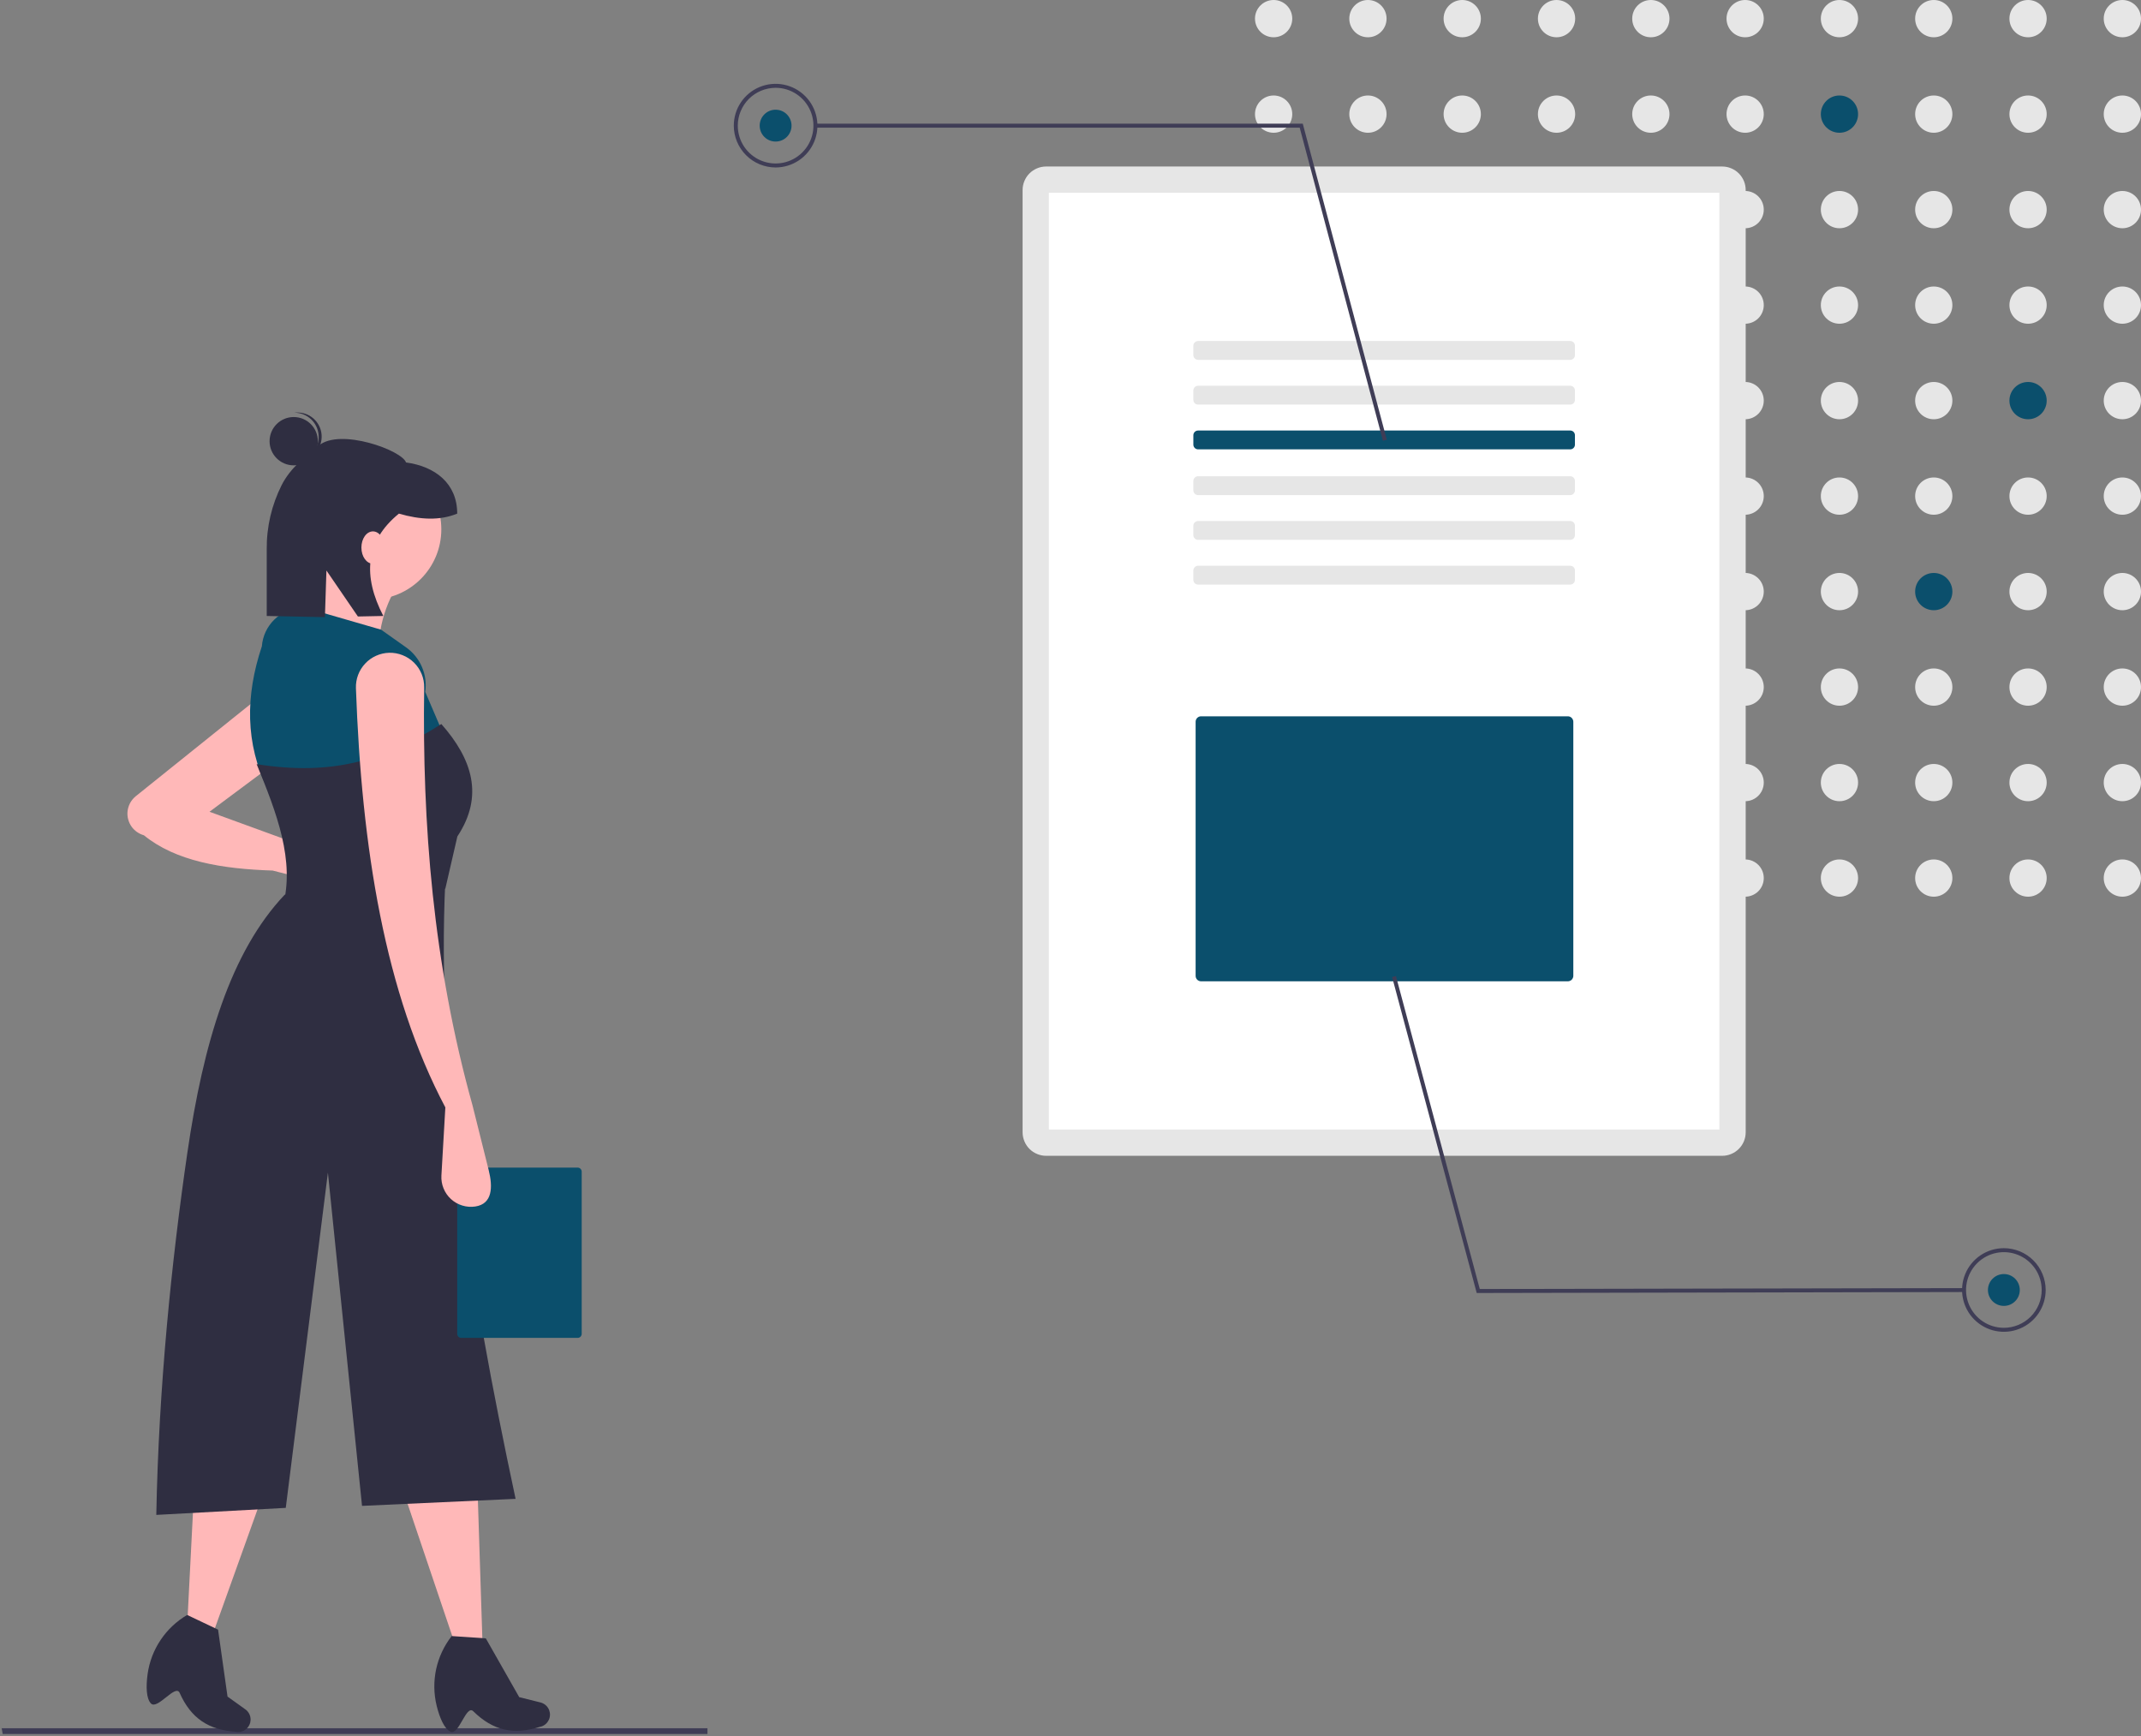 <svg xmlns="http://www.w3.org/2000/svg" viewBox="0 0 783 635" width="783" height="635">
	<rect x="0" y="0" width="783" height="635" fill="#808080" stroke="none"/>
	<style>
		tspan { white-space:pre }
		.shp0 { fill: #3f3d56 } 
		.shp1 { fill: #e6e6e6 } 
		.shp2 { fill: #0b4f6c } 
		.shp3 { fill: #ffffff } 
		.shp4 { fill: #ffb8b8 } 
		.shp5 { fill: #2f2e41 } 
	</style>
	<path id="Layer" class="shp0" d="M0.99 634.12L258.73 634.12L258.73 632.02L0.61 632.02L0.99 634.12L0.99 634.12Z" />
	<path id="Layer" class="shp1" d="M776.19 13.63C779.96 13.63 783 10.58 783 6.81C783 3.05 779.96 0 776.19 0C772.42 0 769.37 3.05 769.37 6.81C769.37 10.58 772.42 13.63 776.19 13.63Z" />
	<path id="Layer" class="shp1" d="M741.7 13.63C745.47 13.63 748.51 10.58 748.51 6.81C748.51 3.05 745.47 0 741.7 0C737.93 0 734.88 3.05 734.88 6.81C734.88 10.58 737.93 13.63 741.7 13.63Z" />
	<path id="Layer" class="shp1" d="M707.21 13.63C710.98 13.63 714.02 10.58 714.02 6.81C714.02 3.05 710.98 0 707.21 0C703.44 0 700.4 3.05 700.4 6.81C700.4 10.58 703.44 13.63 707.21 13.63Z" />
	<path id="Layer" class="shp1" d="M672.72 13.63C676.49 13.63 679.53 10.58 679.53 6.81C679.53 3.05 676.49 0 672.72 0C668.95 0 665.91 3.05 665.91 6.81C665.91 10.58 668.95 13.63 672.72 13.63Z" />
	<path id="Layer" class="shp1" d="M638.23 13.63C642 13.63 645.04 10.58 645.04 6.81C645.04 3.05 642 0 638.23 0C634.46 0 631.42 3.05 631.42 6.81C631.42 10.58 634.46 13.63 638.23 13.63Z" />
	<path id="Layer" class="shp1" d="M603.74 13.63C607.51 13.63 610.56 10.58 610.56 6.81C610.56 3.05 607.51 0 603.74 0C599.97 0 596.93 3.05 596.93 6.81C596.93 10.58 599.97 13.63 603.74 13.63Z" />
	<path id="Layer" class="shp1" d="M569.25 13.63C573.02 13.63 576.07 10.58 576.07 6.81C576.07 3.05 573.02 0 569.25 0C565.49 0 562.44 3.05 562.44 6.81C562.44 10.58 565.49 13.63 569.25 13.63Z" />
	<path id="Layer" class="shp1" d="M534.76 13.63C538.53 13.63 541.58 10.58 541.58 6.81C541.58 3.05 538.53 0 534.76 0C531 0 527.95 3.05 527.95 6.81C527.95 10.58 531 13.63 534.76 13.63Z" />
	<path id="Layer" class="shp1" d="M500.28 13.63C504.04 13.63 507.09 10.58 507.09 6.81C507.09 3.05 504.04 0 500.28 0C496.51 0 493.46 3.05 493.46 6.81C493.46 10.58 496.51 13.63 500.28 13.63Z" />
	<path id="Layer" class="shp1" d="M465.79 13.63C469.55 13.63 472.6 10.58 472.6 6.81C472.6 3.05 469.55 0 465.79 0C462.02 0 458.97 3.05 458.97 6.81C458.97 10.58 462.02 13.63 465.79 13.63Z" />
	<path id="Layer" class="shp1" d="M776.19 48.55C779.96 48.55 783 45.5 783 41.74C783 37.97 779.96 34.92 776.19 34.92C772.42 34.92 769.37 37.97 769.37 41.74C769.37 45.5 772.42 48.55 776.19 48.55Z" />
	<path id="Layer" class="shp1" d="M741.7 48.55C745.47 48.55 748.51 45.5 748.51 41.74C748.51 37.97 745.47 34.92 741.7 34.92C737.93 34.92 734.88 37.97 734.88 41.74C734.88 45.5 737.93 48.55 741.7 48.55Z" />
	<path id="Layer" class="shp1" d="M707.21 48.55C710.98 48.55 714.02 45.5 714.02 41.74C714.02 37.97 710.98 34.92 707.21 34.92C703.44 34.92 700.4 37.97 700.4 41.74C700.4 45.5 703.44 48.55 707.21 48.55Z" />
	<path id="Layer" class="shp2" d="M672.72 48.55C676.49 48.55 679.53 45.5 679.53 41.74C679.53 37.97 676.49 34.92 672.72 34.92C668.95 34.92 665.91 37.97 665.91 41.74C665.91 45.5 668.95 48.55 672.72 48.55Z" />
	<path id="Layer" class="shp1" d="M638.23 48.55C642 48.55 645.04 45.5 645.04 41.74C645.04 37.97 642 34.92 638.23 34.92C634.46 34.92 631.42 37.97 631.42 41.74C631.42 45.5 634.46 48.55 638.23 48.55Z" />
	<path id="Layer" class="shp1" d="M603.74 48.55C607.51 48.55 610.56 45.5 610.56 41.74C610.56 37.97 607.51 34.92 603.74 34.92C599.97 34.92 596.93 37.97 596.93 41.74C596.93 45.5 599.97 48.55 603.74 48.55Z" />
	<path id="Layer" class="shp1" d="M569.25 48.55C573.02 48.55 576.07 45.5 576.07 41.74C576.07 37.97 573.02 34.92 569.25 34.92C565.49 34.92 562.44 37.97 562.44 41.74C562.44 45.5 565.49 48.55 569.25 48.55Z" />
	<path id="Layer" class="shp1" d="M534.76 48.55C538.53 48.55 541.58 45.5 541.58 41.74C541.58 37.97 538.53 34.92 534.76 34.92C531 34.92 527.95 37.97 527.95 41.74C527.95 45.5 531 48.55 534.76 48.55Z" />
	<path id="Layer" class="shp1" d="M500.28 48.55C504.04 48.55 507.09 45.5 507.09 41.74C507.09 37.97 504.04 34.92 500.28 34.92C496.51 34.92 493.46 37.97 493.46 41.74C493.46 45.5 496.51 48.55 500.28 48.55Z" />
	<path id="Layer" class="shp1" d="M465.79 48.55C469.55 48.55 472.6 45.5 472.6 41.74C472.6 37.97 469.55 34.92 465.79 34.92C462.02 34.92 458.97 37.97 458.97 41.74C458.97 45.5 462.02 48.55 465.79 48.55Z" />
	<path id="Layer" class="shp1" d="M776.19 83.47C779.96 83.47 783 80.43 783 76.66C783 72.89 779.96 69.84 776.19 69.84C772.42 69.84 769.37 72.89 769.37 76.66C769.37 80.43 772.42 83.47 776.19 83.47Z" />
	<path id="Layer" class="shp1" d="M741.7 83.47C745.47 83.47 748.51 80.43 748.51 76.66C748.51 72.89 745.47 69.84 741.7 69.84C737.93 69.84 734.88 72.89 734.88 76.66C734.88 80.43 737.93 83.47 741.7 83.47Z" />
	<path id="Layer" class="shp1" d="M707.21 83.47C710.98 83.47 714.02 80.43 714.02 76.66C714.02 72.89 710.98 69.84 707.21 69.84C703.44 69.84 700.4 72.89 700.4 76.66C700.4 80.43 703.44 83.47 707.21 83.47Z" />
	<path id="Layer" class="shp1" d="M672.72 83.47C676.49 83.47 679.53 80.43 679.53 76.66C679.53 72.89 676.49 69.84 672.72 69.84C668.95 69.84 665.91 72.89 665.91 76.66C665.91 80.43 668.95 83.47 672.72 83.47Z" />
	<path id="Layer" class="shp1" d="M638.23 83.47C642 83.47 645.04 80.43 645.04 76.66C645.04 72.89 642 69.84 638.23 69.84C634.46 69.84 631.42 72.89 631.42 76.66C631.42 80.43 634.46 83.47 638.23 83.47Z" />
	<path id="Layer" class="shp1" d="M603.74 83.47C607.51 83.47 610.56 80.43 610.56 76.66C610.56 72.89 607.51 69.84 603.74 69.84C599.97 69.84 596.93 72.89 596.93 76.66C596.93 80.43 599.97 83.47 603.74 83.47Z" />
	<path id="Layer" class="shp1" d="M569.25 83.47C573.02 83.47 576.07 80.43 576.07 76.66C576.07 72.89 573.02 69.84 569.25 69.84C565.49 69.84 562.44 72.89 562.44 76.66C562.44 80.43 565.49 83.47 569.25 83.47Z" />
	<path id="Layer" class="shp1" d="M534.76 83.47C538.53 83.47 541.58 80.43 541.58 76.66C541.58 72.89 538.53 69.84 534.76 69.84C531 69.84 527.95 72.89 527.95 76.66C527.95 80.43 531 83.47 534.76 83.47Z" />
	<path id="Layer" class="shp1" d="M500.28 83.47C504.04 83.47 507.09 80.43 507.09 76.66C507.09 72.89 504.04 69.84 500.28 69.84C496.51 69.84 493.46 72.89 493.46 76.66C493.46 80.43 496.51 83.47 500.28 83.47Z" />
	<path id="Layer" class="shp1" d="M465.79 83.47C469.55 83.47 472.6 80.43 472.6 76.66C472.6 72.89 469.55 69.84 465.79 69.84C462.02 69.84 458.97 72.89 458.97 76.66C458.97 80.43 462.02 83.47 465.79 83.47Z" />
	<path id="Layer" class="shp1" d="M776.19 118.39C779.96 118.39 783 115.35 783 111.58C783 107.81 779.96 104.77 776.19 104.77C772.42 104.77 769.37 107.81 769.37 111.58C769.37 115.35 772.42 118.39 776.19 118.39Z" />
	<path id="Layer" class="shp1" d="M741.7 118.39C745.47 118.39 748.51 115.35 748.51 111.58C748.51 107.81 745.47 104.77 741.7 104.77C737.93 104.77 734.88 107.81 734.88 111.58C734.88 115.35 737.93 118.39 741.7 118.39Z" />
	<path id="Layer" class="shp1" d="M707.21 118.39C710.98 118.39 714.02 115.35 714.02 111.58C714.02 107.81 710.98 104.77 707.21 104.77C703.44 104.77 700.4 107.81 700.4 111.58C700.4 115.35 703.44 118.39 707.21 118.39Z" />
	<path id="Layer" class="shp1" d="M672.72 118.39C676.49 118.39 679.53 115.35 679.53 111.58C679.53 107.81 676.49 104.77 672.72 104.77C668.95 104.77 665.91 107.81 665.91 111.58C665.91 115.35 668.95 118.39 672.72 118.39Z" />
	<path id="Layer" class="shp1" d="M638.23 118.39C642 118.39 645.04 115.35 645.04 111.58C645.04 107.81 642 104.77 638.23 104.77C634.46 104.77 631.42 107.81 631.42 111.58C631.42 115.35 634.46 118.39 638.23 118.39Z" />
	<path id="Layer" class="shp1" d="M603.74 118.39C607.51 118.39 610.56 115.35 610.56 111.58C610.56 107.81 607.51 104.77 603.74 104.77C599.97 104.77 596.93 107.81 596.93 111.58C596.93 115.35 599.97 118.39 603.74 118.39Z" />
	<path id="Layer" class="shp1" d="M569.25 118.39C573.02 118.39 576.07 115.35 576.07 111.58C576.07 107.81 573.02 104.77 569.25 104.77C565.49 104.77 562.44 107.81 562.44 111.58C562.44 115.35 565.49 118.39 569.25 118.39Z" />
	<path id="Layer" class="shp1" d="M534.76 118.39C538.53 118.39 541.58 115.35 541.58 111.58C541.58 107.81 538.53 104.77 534.76 104.77C531 104.77 527.95 107.81 527.95 111.58C527.95 115.35 531 118.39 534.76 118.39Z" />
	<path id="Layer" class="shp1" d="M500.28 118.39C504.04 118.39 507.09 115.35 507.09 111.58C507.09 107.81 504.04 104.77 500.28 104.77C496.51 104.77 493.46 107.81 493.46 111.58C493.46 115.35 496.51 118.39 500.28 118.39Z" />
	<path id="Layer" class="shp1" d="M465.79 118.39C469.55 118.39 472.6 115.35 472.6 111.58C472.6 107.81 469.55 104.77 465.79 104.77C462.02 104.77 458.97 107.81 458.97 111.58C458.97 115.35 462.02 118.39 465.79 118.39Z" />
	<path id="Layer" class="shp1" d="M776.19 153.32C779.96 153.32 783 150.27 783 146.5C783 142.73 779.96 139.69 776.19 139.69C772.42 139.69 769.37 142.73 769.37 146.5C769.37 150.27 772.42 153.32 776.19 153.32Z" />
	<path id="Layer" class="shp2" d="M741.7 153.32C745.47 153.32 748.51 150.27 748.51 146.5C748.51 142.73 745.47 139.69 741.7 139.69C737.93 139.69 734.88 142.73 734.88 146.5C734.88 150.27 737.93 153.32 741.7 153.32Z" />
	<path id="Layer" class="shp1" d="M707.21 153.32C710.98 153.32 714.02 150.27 714.02 146.5C714.02 142.73 710.98 139.69 707.21 139.69C703.44 139.69 700.4 142.73 700.4 146.5C700.4 150.27 703.44 153.32 707.21 153.32Z" />
	<path id="Layer" class="shp1" d="M672.72 153.32C676.49 153.32 679.53 150.27 679.53 146.5C679.53 142.73 676.49 139.69 672.72 139.69C668.95 139.69 665.91 142.73 665.91 146.5C665.91 150.27 668.95 153.32 672.72 153.32Z" />
	<path id="Layer" class="shp1" d="M638.23 153.32C642 153.32 645.04 150.27 645.04 146.5C645.04 142.73 642 139.69 638.23 139.69C634.46 139.69 631.42 142.73 631.42 146.5C631.42 150.27 634.46 153.32 638.23 153.32Z" />
	<path id="Layer" class="shp1" d="M603.74 153.32C607.51 153.32 610.56 150.27 610.56 146.5C610.56 142.73 607.51 139.69 603.74 139.69C599.97 139.69 596.93 142.73 596.93 146.5C596.93 150.27 599.97 153.32 603.74 153.32Z" />
	<path id="Layer" class="shp1" d="M569.25 153.32C573.02 153.32 576.07 150.27 576.07 146.5C576.07 142.73 573.02 139.69 569.25 139.69C565.49 139.69 562.44 142.73 562.44 146.5C562.44 150.27 565.49 153.32 569.25 153.32Z" />
	<path id="Layer" class="shp1" d="M534.76 153.32C538.53 153.32 541.58 150.27 541.58 146.5C541.58 142.73 538.53 139.69 534.76 139.69C531 139.69 527.95 142.73 527.95 146.5C527.95 150.27 531 153.32 534.76 153.32Z" />
	<path id="Layer" class="shp1" d="M500.28 153.32C504.04 153.32 507.09 150.27 507.09 146.5C507.09 142.73 504.04 139.69 500.28 139.69C496.51 139.69 493.46 142.73 493.46 146.5C493.46 150.27 496.51 153.32 500.28 153.32Z" />
	<path id="Layer" class="shp1" d="M465.79 153.32C469.55 153.32 472.6 150.27 472.6 146.5C472.6 142.73 469.55 139.69 465.79 139.69C462.02 139.69 458.97 142.73 458.97 146.5C458.97 150.27 462.02 153.32 465.79 153.32Z" />
	<path id="Layer" class="shp1" d="M776.19 188.24C779.96 188.24 783 185.19 783 181.42C783 177.66 779.96 174.61 776.19 174.61C772.42 174.61 769.37 177.66 769.37 181.42C769.37 185.19 772.42 188.24 776.19 188.24Z" />
	<path id="Layer" class="shp1" d="M741.7 188.24C745.47 188.24 748.51 185.19 748.51 181.42C748.51 177.66 745.47 174.61 741.7 174.61C737.93 174.61 734.88 177.66 734.88 181.42C734.88 185.19 737.93 188.24 741.7 188.24Z" />
	<path id="Layer" class="shp1" d="M707.21 188.24C710.98 188.24 714.02 185.19 714.02 181.42C714.02 177.66 710.98 174.61 707.21 174.61C703.44 174.61 700.4 177.66 700.4 181.42C700.4 185.19 703.44 188.24 707.21 188.24Z" />
	<path id="Layer" class="shp1" d="M672.72 188.24C676.49 188.24 679.53 185.19 679.53 181.42C679.53 177.66 676.49 174.61 672.72 174.61C668.95 174.61 665.91 177.66 665.91 181.42C665.91 185.19 668.95 188.24 672.72 188.24Z" />
	<path id="Layer" class="shp1" d="M638.23 188.24C642 188.24 645.04 185.19 645.04 181.42C645.04 177.66 642 174.61 638.23 174.61C634.46 174.61 631.42 177.66 631.42 181.42C631.42 185.19 634.46 188.24 638.23 188.24Z" />
	<path id="Layer" class="shp1" d="M603.74 188.24C607.51 188.24 610.56 185.19 610.56 181.42C610.56 177.66 607.51 174.61 603.74 174.61C599.97 174.61 596.93 177.66 596.93 181.42C596.93 185.19 599.97 188.24 603.74 188.24Z" />
	<path id="Layer" class="shp1" d="M569.25 188.24C573.02 188.24 576.07 185.19 576.07 181.42C576.07 177.66 573.02 174.61 569.25 174.61C565.49 174.61 562.44 177.66 562.44 181.42C562.44 185.19 565.49 188.24 569.25 188.24Z" />
	<path id="Layer" class="shp1" d="M534.76 188.24C538.53 188.24 541.58 185.19 541.58 181.42C541.58 177.66 538.53 174.61 534.76 174.61C531 174.61 527.95 177.66 527.95 181.42C527.95 185.19 531 188.24 534.76 188.24Z" />
	<path id="Layer" class="shp1" d="M500.28 188.24C504.04 188.24 507.09 185.19 507.09 181.42C507.09 177.66 504.04 174.61 500.28 174.61C496.51 174.61 493.46 177.66 493.46 181.42C493.46 185.19 496.51 188.24 500.28 188.24Z" />
	<path id="Layer" class="shp1" d="M465.79 188.24C469.55 188.24 472.6 185.19 472.6 181.42C472.6 177.66 469.55 174.61 465.79 174.61C462.02 174.61 458.97 177.66 458.97 181.42C458.97 185.19 462.02 188.24 465.79 188.24Z" />
	<path id="Layer" class="shp1" d="M776.19 223.16C779.96 223.16 783 220.11 783 216.35C783 212.58 779.96 209.53 776.19 209.53C772.42 209.53 769.37 212.58 769.37 216.35C769.37 220.11 772.42 223.16 776.19 223.16Z" />
	<path id="Layer" class="shp1" d="M741.7 223.16C745.47 223.16 748.51 220.11 748.51 216.35C748.51 212.58 745.47 209.53 741.7 209.53C737.93 209.53 734.88 212.58 734.88 216.35C734.88 220.11 737.93 223.16 741.7 223.16Z" />
	<path id="Layer" class="shp2" d="M707.21 223.16C710.98 223.16 714.02 220.11 714.02 216.35C714.02 212.58 710.98 209.53 707.21 209.53C703.44 209.53 700.4 212.58 700.4 216.35C700.4 220.11 703.44 223.16 707.21 223.16Z" />
	<path id="Layer" class="shp1" d="M672.72 223.16C676.49 223.16 679.53 220.11 679.53 216.35C679.53 212.58 676.49 209.53 672.72 209.53C668.95 209.53 665.91 212.58 665.91 216.35C665.91 220.11 668.95 223.16 672.72 223.16Z" />
	<path id="Layer" class="shp1" d="M638.23 223.16C642 223.16 645.04 220.11 645.04 216.35C645.04 212.58 642 209.53 638.23 209.53C634.46 209.53 631.42 212.58 631.42 216.35C631.42 220.11 634.46 223.16 638.23 223.16Z" />
	<path id="Layer" class="shp1" d="M603.74 223.16C607.51 223.16 610.56 220.11 610.56 216.35C610.56 212.58 607.51 209.53 603.74 209.53C599.97 209.53 596.93 212.58 596.93 216.35C596.93 220.11 599.97 223.16 603.74 223.16Z" />
	<path id="Layer" class="shp1" d="M569.25 223.16C573.02 223.16 576.07 220.11 576.07 216.35C576.07 212.58 573.02 209.53 569.25 209.53C565.49 209.53 562.44 212.58 562.44 216.35C562.44 220.11 565.49 223.16 569.25 223.16Z" />
	<path id="Layer" class="shp1" d="M534.76 223.16C538.53 223.16 541.58 220.11 541.58 216.35C541.58 212.58 538.53 209.53 534.76 209.53C531 209.53 527.95 212.58 527.95 216.35C527.95 220.11 531 223.16 534.76 223.16Z" />
	<path id="Layer" class="shp1" d="M500.28 223.16C504.04 223.16 507.09 220.11 507.09 216.35C507.09 212.58 504.04 209.53 500.28 209.53C496.51 209.53 493.46 212.58 493.46 216.35C493.46 220.11 496.51 223.16 500.28 223.16Z" />
	<path id="Layer" class="shp1" d="M465.79 223.16C469.55 223.16 472.6 220.11 472.6 216.35C472.6 212.58 469.55 209.53 465.79 209.53C462.02 209.53 458.97 212.58 458.97 216.35C458.97 220.11 462.02 223.16 465.79 223.16Z" />
	<path id="Layer" class="shp1" d="M776.19 258.08C779.96 258.08 783 255.04 783 251.27C783 247.5 779.96 244.45 776.19 244.45C772.42 244.45 769.37 247.5 769.37 251.27C769.37 255.04 772.42 258.08 776.19 258.08Z" />
	<path id="Layer" class="shp1" d="M741.7 258.08C745.47 258.08 748.51 255.04 748.51 251.27C748.51 247.5 745.47 244.45 741.7 244.45C737.93 244.45 734.88 247.5 734.88 251.27C734.88 255.04 737.93 258.08 741.7 258.08Z" />
	<path id="Layer" class="shp1" d="M707.21 258.08C710.98 258.08 714.02 255.04 714.02 251.27C714.02 247.5 710.98 244.45 707.21 244.45C703.44 244.45 700.4 247.5 700.4 251.27C700.4 255.04 703.44 258.08 707.21 258.08Z" />
	<path id="Layer" class="shp1" d="M672.72 258.08C676.49 258.08 679.53 255.04 679.53 251.27C679.53 247.5 676.49 244.45 672.72 244.45C668.95 244.45 665.91 247.5 665.91 251.27C665.91 255.04 668.95 258.08 672.72 258.08Z" />
	<path id="Layer" class="shp1" d="M638.23 258.08C642 258.08 645.04 255.04 645.04 251.27C645.04 247.5 642 244.45 638.23 244.45C634.46 244.45 631.42 247.5 631.42 251.27C631.42 255.04 634.46 258.08 638.23 258.08Z" />
	<path id="Layer" class="shp1" d="M603.74 258.08C607.51 258.08 610.56 255.04 610.56 251.27C610.56 247.5 607.51 244.45 603.74 244.45C599.97 244.45 596.93 247.5 596.93 251.27C596.93 255.04 599.97 258.08 603.74 258.08Z" />
	<path id="Layer" class="shp1" d="M569.25 258.08C573.02 258.08 576.07 255.04 576.07 251.27C576.07 247.5 573.02 244.45 569.25 244.45C565.49 244.45 562.44 247.5 562.44 251.27C562.44 255.04 565.49 258.08 569.25 258.08Z" />
	<path id="Layer" class="shp1" d="M534.76 258.08C538.53 258.08 541.58 255.04 541.58 251.27C541.58 247.5 538.53 244.45 534.76 244.45C531 244.45 527.95 247.5 527.95 251.27C527.95 255.04 531 258.08 534.76 258.08Z" />
	<path id="Layer" class="shp1" d="M500.28 258.08C504.04 258.08 507.09 255.04 507.09 251.27C507.09 247.5 504.04 244.45 500.28 244.45C496.51 244.45 493.46 247.5 493.46 251.27C493.46 255.04 496.51 258.08 500.28 258.08Z" />
	<path id="Layer" class="shp1" d="M465.79 258.08C469.55 258.08 472.6 255.04 472.6 251.27C472.6 247.5 469.55 244.45 465.79 244.45C462.02 244.45 458.97 247.5 458.97 251.27C458.97 255.04 462.02 258.08 465.79 258.08Z" />
	<path id="Layer" class="shp1" d="M776.19 293C779.96 293 783 289.96 783 286.19C783 282.42 779.96 279.38 776.19 279.38C772.42 279.38 769.37 282.42 769.37 286.19C769.37 289.96 772.42 293 776.19 293Z" />
	<path id="Layer" class="shp1" d="M741.7 293C745.47 293 748.51 289.96 748.51 286.19C748.51 282.42 745.47 279.38 741.7 279.38C737.93 279.38 734.88 282.42 734.88 286.19C734.88 289.96 737.93 293 741.7 293Z" />
	<path id="Layer" class="shp1" d="M707.21 293C710.98 293 714.02 289.96 714.02 286.19C714.02 282.42 710.98 279.38 707.21 279.38C703.44 279.38 700.4 282.42 700.4 286.19C700.4 289.96 703.44 293 707.21 293Z" />
	<path id="Layer" class="shp1" d="M672.72 293C676.49 293 679.53 289.96 679.53 286.19C679.53 282.42 676.49 279.38 672.72 279.38C668.95 279.38 665.91 282.42 665.91 286.19C665.91 289.96 668.95 293 672.72 293Z" />
	<path id="Layer" class="shp1" d="M638.23 293C642 293 645.04 289.96 645.04 286.19C645.04 282.42 642 279.38 638.23 279.38C634.46 279.38 631.42 282.42 631.42 286.19C631.42 289.96 634.46 293 638.23 293Z" />
	<path id="Layer" class="shp1" d="M603.74 293C607.51 293 610.56 289.96 610.56 286.19C610.56 282.42 607.51 279.38 603.74 279.38C599.97 279.38 596.93 282.42 596.93 286.19C596.93 289.96 599.97 293 603.74 293Z" />
	<path id="Layer" class="shp1" d="M569.25 293C573.02 293 576.07 289.96 576.07 286.19C576.07 282.42 573.02 279.38 569.25 279.38C565.49 279.38 562.44 282.42 562.44 286.19C562.44 289.96 565.49 293 569.25 293Z" />
	<path id="Layer" class="shp1" d="M534.76 293C538.53 293 541.58 289.96 541.58 286.19C541.58 282.42 538.53 279.38 534.76 279.38C531 279.38 527.95 282.42 527.95 286.19C527.95 289.96 531 293 534.76 293Z" />
	<path id="Layer" class="shp1" d="M500.28 293C504.04 293 507.09 289.96 507.09 286.19C507.09 282.42 504.04 279.38 500.28 279.38C496.51 279.38 493.46 282.42 493.46 286.19C493.46 289.96 496.51 293 500.28 293Z" />
	<path id="Layer" class="shp1" d="M465.79 293C469.55 293 472.6 289.96 472.6 286.19C472.6 282.42 469.55 279.38 465.79 279.38C462.02 279.38 458.97 282.42 458.97 286.19C458.97 289.96 462.02 293 465.79 293Z" />
	<path id="Layer" class="shp1" d="M776.19 327.92C779.96 327.92 783 324.88 783 321.11C783 317.34 779.96 314.3 776.19 314.3C772.42 314.3 769.37 317.34 769.37 321.11C769.37 324.88 772.42 327.92 776.19 327.92Z" />
	<path id="Layer" class="shp1" d="M741.7 327.92C745.47 327.92 748.51 324.88 748.51 321.11C748.51 317.34 745.47 314.3 741.7 314.3C737.93 314.3 734.88 317.34 734.88 321.11C734.88 324.88 737.93 327.92 741.7 327.92Z" />
	<path id="Layer" class="shp1" d="M707.21 327.92C710.98 327.92 714.02 324.88 714.02 321.11C714.02 317.34 710.98 314.3 707.21 314.3C703.44 314.3 700.4 317.34 700.4 321.11C700.4 324.88 703.44 327.92 707.21 327.92Z" />
	<path id="Layer" class="shp1" d="M672.72 327.92C676.49 327.92 679.53 324.88 679.53 321.11C679.53 317.34 676.49 314.3 672.72 314.3C668.95 314.3 665.91 317.34 665.91 321.11C665.91 324.88 668.95 327.92 672.72 327.92Z" />
	<path id="Layer" class="shp1" d="M638.23 327.92C642 327.92 645.04 324.88 645.04 321.11C645.04 317.34 642 314.3 638.23 314.3C634.46 314.3 631.42 317.34 631.42 321.11C631.42 324.88 634.46 327.92 638.23 327.92Z" />
	<path id="Layer" class="shp1" d="M603.74 327.92C607.51 327.92 610.56 324.88 610.56 321.11C610.56 317.34 607.51 314.3 603.74 314.3C599.97 314.3 596.93 317.34 596.93 321.11C596.93 324.88 599.97 327.92 603.74 327.92Z" />
	<path id="Layer" class="shp1" d="M569.25 327.92C573.02 327.92 576.07 324.88 576.07 321.11C576.07 317.34 573.02 314.3 569.25 314.3C565.49 314.3 562.44 317.34 562.44 321.11C562.44 324.88 565.49 327.92 569.25 327.92Z" />
	<path id="Layer" class="shp1" d="M534.76 327.92C538.53 327.92 541.58 324.88 541.58 321.11C541.58 317.34 538.53 314.3 534.76 314.3C531 314.3 527.95 317.34 527.95 321.11C527.95 324.88 531 327.92 534.76 327.92Z" />
	<path id="Layer" class="shp1" d="M500.28 327.92C504.04 327.92 507.09 324.88 507.09 321.11C507.09 317.34 504.04 314.3 500.28 314.3C496.51 314.3 493.46 317.34 493.46 321.11C493.46 324.88 496.51 327.92 500.28 327.92Z" />
	<path id="Layer" class="shp1" d="M465.79 327.92C469.55 327.92 472.6 324.88 472.6 321.11C472.6 317.34 469.55 314.3 465.79 314.3C462.02 314.3 458.97 317.34 458.97 321.11C458.97 324.88 462.02 327.92 465.79 327.92Z" />
	<path id="Layer" class="shp1" d="M382.6 60.89C381.46 60.89 380.34 61.11 379.3 61.55C378.25 61.98 377.3 62.61 376.5 63.41C375.7 64.21 375.07 65.16 374.64 66.21C374.2 67.25 373.98 68.37 373.98 69.51L373.98 414.07C373.98 415.2 374.2 416.32 374.64 417.36C375.07 418.41 375.7 419.36 376.5 420.16C377.3 420.96 378.25 421.59 379.3 422.02C380.34 422.46 381.46 422.68 382.6 422.68L629.82 422.68C630.95 422.68 632.07 422.46 633.11 422.02C634.16 421.59 635.11 420.96 635.91 420.16C636.71 419.36 637.34 418.41 637.78 417.36C638.21 416.32 638.43 415.2 638.43 414.07L638.43 69.51C638.43 68.37 638.21 67.25 637.78 66.21C637.34 65.16 636.71 64.21 635.91 63.41C635.11 62.61 634.16 61.98 633.11 61.55C632.07 61.11 630.95 60.89 629.82 60.89L382.6 60.89" />
	<path id="Layer" class="shp3" d="M628.81 413.06L383.6 413.06L383.6 70.51L628.81 70.51L628.81 413.06Z" />
	<path id="Layer" class="shp1" d="M438.16 124.7C437.93 124.7 437.71 124.75 437.5 124.84C437.29 124.92 437.1 125.05 436.94 125.21C436.78 125.37 436.65 125.56 436.56 125.77C436.48 125.98 436.43 126.2 436.43 126.43L436.43 129.87C436.43 130.1 436.48 130.32 436.56 130.53C436.65 130.74 436.78 130.93 436.94 131.09C437.1 131.25 437.29 131.38 437.5 131.46C437.71 131.55 437.93 131.6 438.16 131.6L574.26 131.6C574.48 131.6 574.71 131.55 574.92 131.46C575.13 131.38 575.32 131.25 575.48 131.09C575.64 130.93 575.76 130.74 575.85 130.53C575.94 130.32 575.98 130.1 575.98 129.87L575.98 126.43C575.98 126.2 575.94 125.98 575.85 125.77C575.76 125.56 575.64 125.37 575.48 125.21C575.32 125.05 575.13 124.92 574.92 124.84C574.71 124.75 574.48 124.7 574.26 124.7L438.16 124.7" />
	<path id="Layer" class="shp1" d="M438.16 141.07C437.93 141.07 437.71 141.12 437.5 141.2C437.29 141.29 437.1 141.42 436.94 141.58C436.78 141.74 436.65 141.93 436.56 142.13C436.48 142.34 436.43 142.57 436.43 142.79L436.43 146.24C436.43 146.47 436.48 146.69 436.56 146.9C436.65 147.11 436.78 147.3 436.94 147.46C437.1 147.62 437.29 147.74 437.5 147.83C437.71 147.92 437.93 147.96 438.16 147.96L574.26 147.96C574.48 147.96 574.71 147.92 574.92 147.83C575.13 147.74 575.32 147.62 575.48 147.46C575.64 147.3 575.76 147.11 575.85 146.9C575.94 146.69 575.98 146.47 575.98 146.24L575.98 142.79C575.98 142.57 575.94 142.34 575.85 142.13C575.76 141.93 575.64 141.74 575.48 141.58C575.32 141.42 575.13 141.29 574.92 141.2C574.71 141.12 574.48 141.07 574.26 141.07L438.16 141.07" />
	<path id="Layer" class="shp2" d="M438.16 157.44C437.93 157.44 437.71 157.48 437.5 157.57C437.29 157.65 437.1 157.78 436.94 157.94C436.78 158.1 436.65 158.29 436.56 158.5C436.48 158.71 436.43 158.93 436.43 159.16L436.43 162.61C436.43 162.83 436.48 163.06 436.56 163.26C436.65 163.47 436.78 163.66 436.94 163.82C437.1 163.98 437.29 164.11 437.5 164.2C437.71 164.28 437.93 164.33 438.16 164.33L574.26 164.33C574.48 164.33 574.71 164.28 574.92 164.2C575.13 164.11 575.32 163.98 575.48 163.82C575.64 163.66 575.76 163.47 575.85 163.26C575.94 163.06 575.98 162.83 575.98 162.61L575.98 159.16C575.98 158.93 575.94 158.71 575.85 158.5C575.76 158.29 575.64 158.1 575.48 157.94C575.32 157.78 575.13 157.65 574.92 157.57C574.71 157.48 574.48 157.44 574.26 157.44L438.16 157.44" />
	<path id="Layer" class="shp1" d="M438.16 174.16C437.93 174.16 437.71 174.21 437.5 174.29C437.29 174.38 437.1 174.51 436.94 174.67C436.78 174.83 436.65 175.02 436.56 175.23C436.48 175.43 436.43 175.66 436.43 175.88L436.43 179.33C436.43 179.56 436.48 179.78 436.56 179.99C436.65 180.2 436.78 180.39 436.94 180.55C437.1 180.71 437.29 180.84 437.5 180.92C437.71 181.01 437.93 181.05 438.16 181.05L574.26 181.05C574.48 181.05 574.71 181.01 574.92 180.92C575.13 180.84 575.32 180.71 575.48 180.55C575.64 180.39 575.76 180.2 575.85 179.99C575.94 179.78 575.98 179.56 575.98 179.33L575.98 175.88C575.98 175.66 575.94 175.43 575.85 175.23C575.76 175.02 575.64 174.83 575.48 174.67C575.32 174.51 575.13 174.38 574.92 174.29C574.71 174.21 574.48 174.16 574.26 174.16L438.16 174.16" />
	<path id="Layer" class="shp1" d="M438.16 190.53C437.93 190.53 437.71 190.57 437.5 190.66C437.29 190.75 437.1 190.87 436.94 191.03C436.78 191.19 436.65 191.38 436.56 191.59C436.48 191.8 436.43 192.03 436.43 192.25L436.43 195.7C436.43 195.92 436.48 196.15 436.56 196.36C436.65 196.57 436.78 196.76 436.94 196.92C437.1 197.08 437.29 197.2 437.5 197.29C437.71 197.38 437.93 197.42 438.16 197.42L574.26 197.42C574.48 197.42 574.71 197.38 574.92 197.29C575.13 197.2 575.32 197.08 575.48 196.92C575.64 196.76 575.76 196.57 575.85 196.36C575.94 196.15 575.98 195.92 575.98 195.7L575.98 192.25C575.98 192.03 575.94 191.8 575.85 191.59C575.76 191.38 575.64 191.19 575.48 191.03C575.32 190.87 575.13 190.75 574.92 190.66C574.71 190.57 574.48 190.53 574.26 190.53L438.16 190.53" />
	<path id="Layer" class="shp1" d="M438.16 206.9C437.93 206.9 437.71 206.94 437.5 207.03C437.29 207.11 437.1 207.24 436.94 207.4C436.78 207.56 436.65 207.75 436.56 207.96C436.48 208.17 436.43 208.39 436.43 208.62L436.43 212.06C436.43 212.29 436.48 212.51 436.56 212.72C436.65 212.93 436.78 213.12 436.94 213.28C437.1 213.44 437.29 213.57 437.5 213.66C437.71 213.74 437.93 213.79 438.16 213.79L574.26 213.79C574.48 213.79 574.71 213.74 574.92 213.66C575.13 213.57 575.32 213.44 575.48 213.28C575.64 213.12 575.76 212.93 575.85 212.72C575.94 212.51 575.98 212.29 575.98 212.06L575.98 208.62C575.98 208.39 575.94 208.17 575.85 207.96C575.76 207.75 575.64 207.56 575.48 207.4C575.32 207.24 575.13 207.11 574.92 207.03C574.71 206.94 574.48 206.9 574.26 206.9L438.16 206.9" />
	<path id="Layer" class="shp2" d="M573.39 261.95C573.65 261.95 573.91 262 574.15 262.1C574.4 262.2 574.62 262.35 574.8 262.54C574.99 262.72 575.13 262.94 575.23 263.19C575.34 263.43 575.39 263.69 575.39 263.95L575.39 356.87C575.39 357.13 575.34 357.39 575.23 357.63C575.13 357.87 574.99 358.09 574.8 358.28C574.62 358.47 574.4 358.61 574.15 358.71C573.91 358.81 573.65 358.87 573.39 358.87L439.26 358.87C438.99 358.87 438.73 358.81 438.49 358.71C438.25 358.61 438.03 358.47 437.84 358.28C437.66 358.09 437.51 357.87 437.41 357.63C437.31 357.39 437.26 357.13 437.26 356.87L437.26 263.95C437.26 263.69 437.31 263.43 437.41 263.19C437.51 262.94 437.66 262.72 437.84 262.54C438.03 262.35 438.25 262.2 438.49 262.1C438.73 262 438.99 261.95 439.26 261.95L573.39 261.95Z" />
	<path id="Layer" class="shp0" d="M505.76 161.18L507.17 160.81L476.44 45.22L298.21 45.22L298.21 46.68L475.32 46.68L505.76 161.18L505.76 161.18Z" />
	<path id="Layer" fill-rule="evenodd" class="shp0" d="M283.65 61.24C281.64 61.24 279.66 60.84 277.8 60.07C275.95 59.3 274.26 58.18 272.85 56.76C271.43 55.34 270.3 53.65 269.53 51.8C268.76 49.94 268.36 47.96 268.36 45.95C268.36 39.76 272.09 34.19 277.8 31.82C283.51 29.46 290.09 30.76 294.46 35.14C298.84 39.51 300.15 46.09 297.78 51.8C295.41 57.51 289.84 61.24 283.65 61.24ZM283.65 32.11C281.84 32.12 280.04 32.48 278.36 33.17C276.68 33.87 275.16 34.89 273.87 36.17C272.59 37.46 271.57 38.98 270.88 40.66C270.18 42.34 269.82 44.13 269.82 45.95C269.82 51.55 273.19 56.59 278.36 58.73C283.53 60.87 289.48 59.69 293.43 55.73C297.39 51.78 298.58 45.82 296.43 40.66C294.29 35.49 289.25 32.11 283.65 32.11Z" />
	<path id="Layer" class="shp2" d="M283.65 51.77C286.87 51.77 289.48 49.17 289.48 45.95C289.48 42.73 286.87 40.12 283.65 40.12C280.43 40.12 277.83 42.73 277.83 45.95C277.83 49.17 280.43 51.77 283.65 51.77Z" />
	<path id="Layer" class="shp0" d="M510.52 356.94L509.12 357.32L540.06 472.85L718.29 472.5L718.28 471.05L541.18 471.39L510.52 356.94L510.52 356.94Z" />
	<path id="Layer" fill-rule="evenodd" class="shp0" d="M732.82 456.46C734.83 456.46 736.82 456.85 738.67 457.61C740.53 458.38 742.21 459.5 743.64 460.92C745.06 462.34 746.19 464.02 746.96 465.87C747.73 467.72 748.13 469.71 748.14 471.72C748.15 477.9 744.44 483.49 738.73 485.86C733.02 488.24 726.44 486.95 722.06 482.58C717.68 478.22 716.36 471.64 718.71 465.92C721.07 460.2 726.64 456.47 732.82 456.46ZM732.88 485.58C734.69 485.58 736.49 485.21 738.17 484.51C739.84 483.82 741.36 482.79 742.65 481.51C743.93 480.22 744.94 478.69 745.64 477.01C746.33 475.34 746.69 473.54 746.68 471.72C746.67 466.13 743.29 461.09 738.12 458.96C732.95 456.82 727 458.02 723.05 461.98C719.1 465.95 717.93 471.9 720.08 477.07C722.23 482.23 727.28 485.59 732.88 485.58Z" />
	<path id="Layer" class="shp2" d="M732.85 477.57C736.07 477.57 738.67 474.97 738.67 471.75C738.67 468.53 736.07 465.92 732.85 465.92C729.63 465.92 727.02 468.53 727.02 471.75C727.02 474.97 729.63 477.57 732.85 477.57Z" />
	<path id="Layer" class="shp4" d="M166.17 600.59L176.45 600.59L174.61 543.7L147.45 545.17L166.17 600.59L166.17 600.59Z" />
	<path id="Layer" class="shp5" d="M164.77 633.29C167.87 634.71 170.47 623.24 173.09 625.81C180.41 633 187.97 634.57 197.74 631.43L197.96 631.39C198.55 631.2 199.1 630.89 199.57 630.48C200.03 630.08 200.41 629.58 200.68 629.02C200.95 628.47 201.11 627.86 201.13 627.24C201.16 626.62 201.06 626 200.85 625.43L200.85 625.43C200.72 625.08 200.55 624.75 200.34 624.45C200.13 624.14 199.88 623.86 199.61 623.62C199.33 623.37 199.03 623.16 198.7 622.99C198.38 622.81 198.03 622.68 197.67 622.59L189.89 620.65L177.67 599.15L165.19 598.31L165.19 598.31C163.8 600.08 162.62 602 161.67 604.03C160.71 606.06 159.99 608.2 159.51 610.39C159.04 612.59 158.81 614.83 158.84 617.07C158.87 619.32 159.15 621.56 159.68 623.74C160.81 628.36 162.56 632.28 164.77 633.29Z" />
	<path id="Layer" class="shp4" d="M68.53 593.07L78.09 596.85L97.31 543.27L71.51 534.65L68.53 593.07L68.53 593.07Z" />
	<path id="Layer" class="shp5" d="M55.2 622.96C57.57 625.42 64.2 615.71 65.69 619.06C69.85 628.44 76.31 632.68 86.55 633.35L86.77 633.4C87.39 633.44 88.01 633.36 88.59 633.15C89.18 632.95 89.71 632.62 90.17 632.2C90.62 631.78 90.99 631.28 91.24 630.71C91.5 630.15 91.63 629.54 91.65 628.92L91.65 628.92C91.65 628.55 91.61 628.18 91.53 627.82C91.45 627.46 91.33 627.11 91.16 626.78C90.99 626.45 90.79 626.14 90.55 625.86C90.31 625.58 90.04 625.33 89.74 625.12L83.21 620.44L79.75 595.96L68.46 590.59L68.46 590.59C66.52 591.72 64.72 593.07 63.08 594.61C61.44 596.15 59.99 597.87 58.74 599.74C57.49 601.6 56.45 603.6 55.65 605.7C54.85 607.8 54.29 609.98 53.98 612.21C53.33 616.92 53.52 621.21 55.2 622.96Z" />
	<path id="Layer" class="shp4" d="M99.73 318.36L115.51 322.42C116.71 322.73 117.95 322.76 119.16 322.52C120.37 322.28 121.51 321.78 122.5 321.04C123.49 320.31 124.3 319.36 124.88 318.27C125.45 317.18 125.77 315.97 125.82 314.74L125.82 314.74C125.86 313.61 125.67 312.48 125.26 311.42C124.85 310.36 124.22 309.4 123.43 308.6C122.63 307.8 121.67 307.16 120.62 306.75C119.56 306.33 118.44 306.13 117.3 306.17L103.4 306.62L76.62 296.86L101.94 277.99L99 251.56L49.67 291.16C49.23 291.52 48.83 291.91 48.47 292.35C48.11 292.78 47.8 293.25 47.54 293.75C47.28 294.25 47.07 294.77 46.92 295.31C46.76 295.85 46.66 296.41 46.62 296.97L46.62 296.97C46.56 297.91 46.65 298.85 46.91 299.76C47.16 300.66 47.57 301.52 48.11 302.29C48.65 303.06 49.33 303.72 50.1 304.26C50.87 304.8 51.73 305.21 52.63 305.46C64.19 314.89 81.03 317.78 99.73 318.36Z" />
	<path id="Layer" class="shp4" d="M135.7 219.26C149.91 219.26 161.4 207.77 161.4 193.57C161.4 179.36 149.91 167.87 135.7 167.87C121.5 167.87 110.01 179.36 110.01 193.57C110.01 207.77 121.5 219.26 135.7 219.26Z" />
	<path id="Layer" class="shp4" d="M104.14 228.8L138.64 242.75C138.39 240.05 138.37 237.33 138.6 234.63C138.82 231.93 139.27 229.25 139.96 226.62C140.65 224 141.56 221.44 142.7 218.98C143.83 216.51 145.17 214.15 146.72 211.92L118.09 205.31C118.46 214.06 113.73 221.87 104.14 228.8Z" />
	<path id="Layer" class="shp2" d="M97.9 288.63C125.71 290.86 140.92 287.16 164.33 273.58L155.52 253.03L155.52 253.03C155.74 251.49 155.75 249.92 155.55 248.38C155.34 246.84 154.93 245.33 154.31 243.9C153.7 242.47 152.89 241.14 151.91 239.93C150.93 238.72 149.79 237.65 148.52 236.75L139.37 230.27L111.48 222.2L110.23 222.26C108.39 222.35 106.58 222.77 104.89 223.51C103.2 224.25 101.66 225.28 100.34 226.57C99.02 227.85 97.94 229.37 97.16 231.03C96.38 232.7 95.91 234.5 95.77 236.34C89.71 254.45 89.67 271.95 97.9 288.63Z" />
	<path id="Layer" class="shp5" d="M103.4 331.57L162.87 324.97L167.27 305.88C177.03 291.14 172.77 277.64 161.4 264.77C140.66 278.08 121.42 283.83 93.86 279.45C101.19 297.28 107.96 314.79 103.4 331.57Z" />
	<path id="Layer" class="shp5" d="M57.16 554L104.51 551.43L119.92 428.84L132.4 550.7L188.56 548.13C171.43 468.02 159.53 391.97 162.87 322.03L104.14 327.17C84.23 348.16 74.35 381.66 68.53 421.5C62.72 461.35 58.03 507.54 57.16 554Z" />
	<path id="Layer" class="shp5" d="M107.42 170.18C112.3 170.18 116.25 166.23 116.25 161.34C116.25 156.46 112.3 152.51 107.42 152.51C102.54 152.51 98.59 156.46 98.59 161.34C98.59 166.23 102.54 170.18 107.42 170.18Z" />
	<path id="Layer" class="shp5" d="M116.52 159.18C116.45 158.07 116.17 156.99 115.69 155.98C115.22 154.97 114.55 154.07 113.74 153.31C112.93 152.55 111.98 151.95 110.94 151.54C109.91 151.13 108.81 150.93 107.69 150.93C107.88 150.91 108.06 150.88 108.24 150.87C110.58 150.72 112.88 151.5 114.64 153.05C116.4 154.59 117.47 156.77 117.62 159.11C117.77 161.45 116.99 163.75 115.44 165.51C113.89 167.27 111.71 168.34 109.37 168.49C109.19 168.5 109.01 168.5 108.82 168.5C109.93 168.36 110.99 168.01 111.97 167.48C112.94 166.94 113.81 166.22 114.52 165.37C115.22 164.51 115.77 163.52 116.11 162.47C116.45 161.41 116.59 160.29 116.52 159.18Z" />
	<path id="Layer" class="shp5" d="M116.57 162.95C124.45 156.42 147.04 164.72 148.49 169.12C159.15 170.57 167.21 176.78 167.21 187.83L167.21 187.83C160.88 190.43 153.68 190.11 145.89 187.83C133.48 197.95 132.63 210.66 140.18 225.26L130.89 225.45L119.38 208.63L118.83 225.69L97.55 225.26L97.55 200.81C97.53 198.79 97.63 196.76 97.86 194.75C98.08 192.74 98.42 190.75 98.88 188.77C99.34 186.8 99.92 184.86 100.61 182.96C101.3 181.06 102.1 179.2 103.01 177.39C106.32 170.95 111.47 167.18 116.57 162.95Z" />
	<path id="Layer" class="shp4" d="M136.39 206.15C138.72 206.15 140.61 203.51 140.61 200.24C140.61 196.97 138.72 194.33 136.39 194.33C134.05 194.33 132.17 196.97 132.17 200.24C132.17 203.51 134.05 206.15 136.39 206.15Z" />
	<path id="Layer" class="shp2" d="M168.69 426.99C168.5 426.99 168.3 427.03 168.12 427.1C167.94 427.18 167.78 427.29 167.64 427.42C167.51 427.56 167.4 427.73 167.32 427.9C167.25 428.08 167.21 428.28 167.21 428.47L167.21 487.79C167.21 487.99 167.25 488.18 167.32 488.36C167.4 488.54 167.51 488.7 167.64 488.84C167.78 488.98 167.94 489.09 168.12 489.16C168.3 489.24 168.5 489.27 168.69 489.27L211.25 489.27C211.45 489.27 211.64 489.24 211.82 489.16C212 489.09 212.16 488.98 212.3 488.84C212.44 488.7 212.55 488.54 212.62 488.36C212.7 488.18 212.74 487.99 212.74 487.79L212.74 428.47C212.74 428.28 212.7 428.08 212.62 427.9C212.55 427.73 212.44 427.56 212.3 427.42C212.16 427.29 212 427.18 211.82 427.1C211.64 427.03 211.45 426.99 211.25 426.99L168.69 426.99" />
	<path id="Layer" class="shp4" d="M162.87 404.98L161.43 429.9C161.34 431.5 161.6 433.1 162.21 434.59C162.81 436.08 163.74 437.42 164.92 438.5C166.11 439.58 167.52 440.39 169.06 440.86C170.59 441.33 172.21 441.46 173.8 441.22L173.8 441.22C180.13 440.29 180.28 434.1 178.72 427.9L172.81 404.25C158.31 352.25 154.4 301.21 155.13 251.44C155.16 249.75 154.85 248.07 154.21 246.51C153.57 244.94 152.63 243.53 151.43 242.34C150.23 241.15 148.8 240.22 147.23 239.6C145.66 238.97 143.98 238.68 142.3 238.72L142.3 238.72C140.65 238.77 139.03 239.14 137.53 239.82C136.02 240.5 134.67 241.46 133.55 242.67C132.42 243.87 131.54 245.28 130.96 246.82C130.38 248.36 130.12 250 130.17 251.65C132.23 310.1 140.75 363.18 162.87 404.98Z" />
</svg>